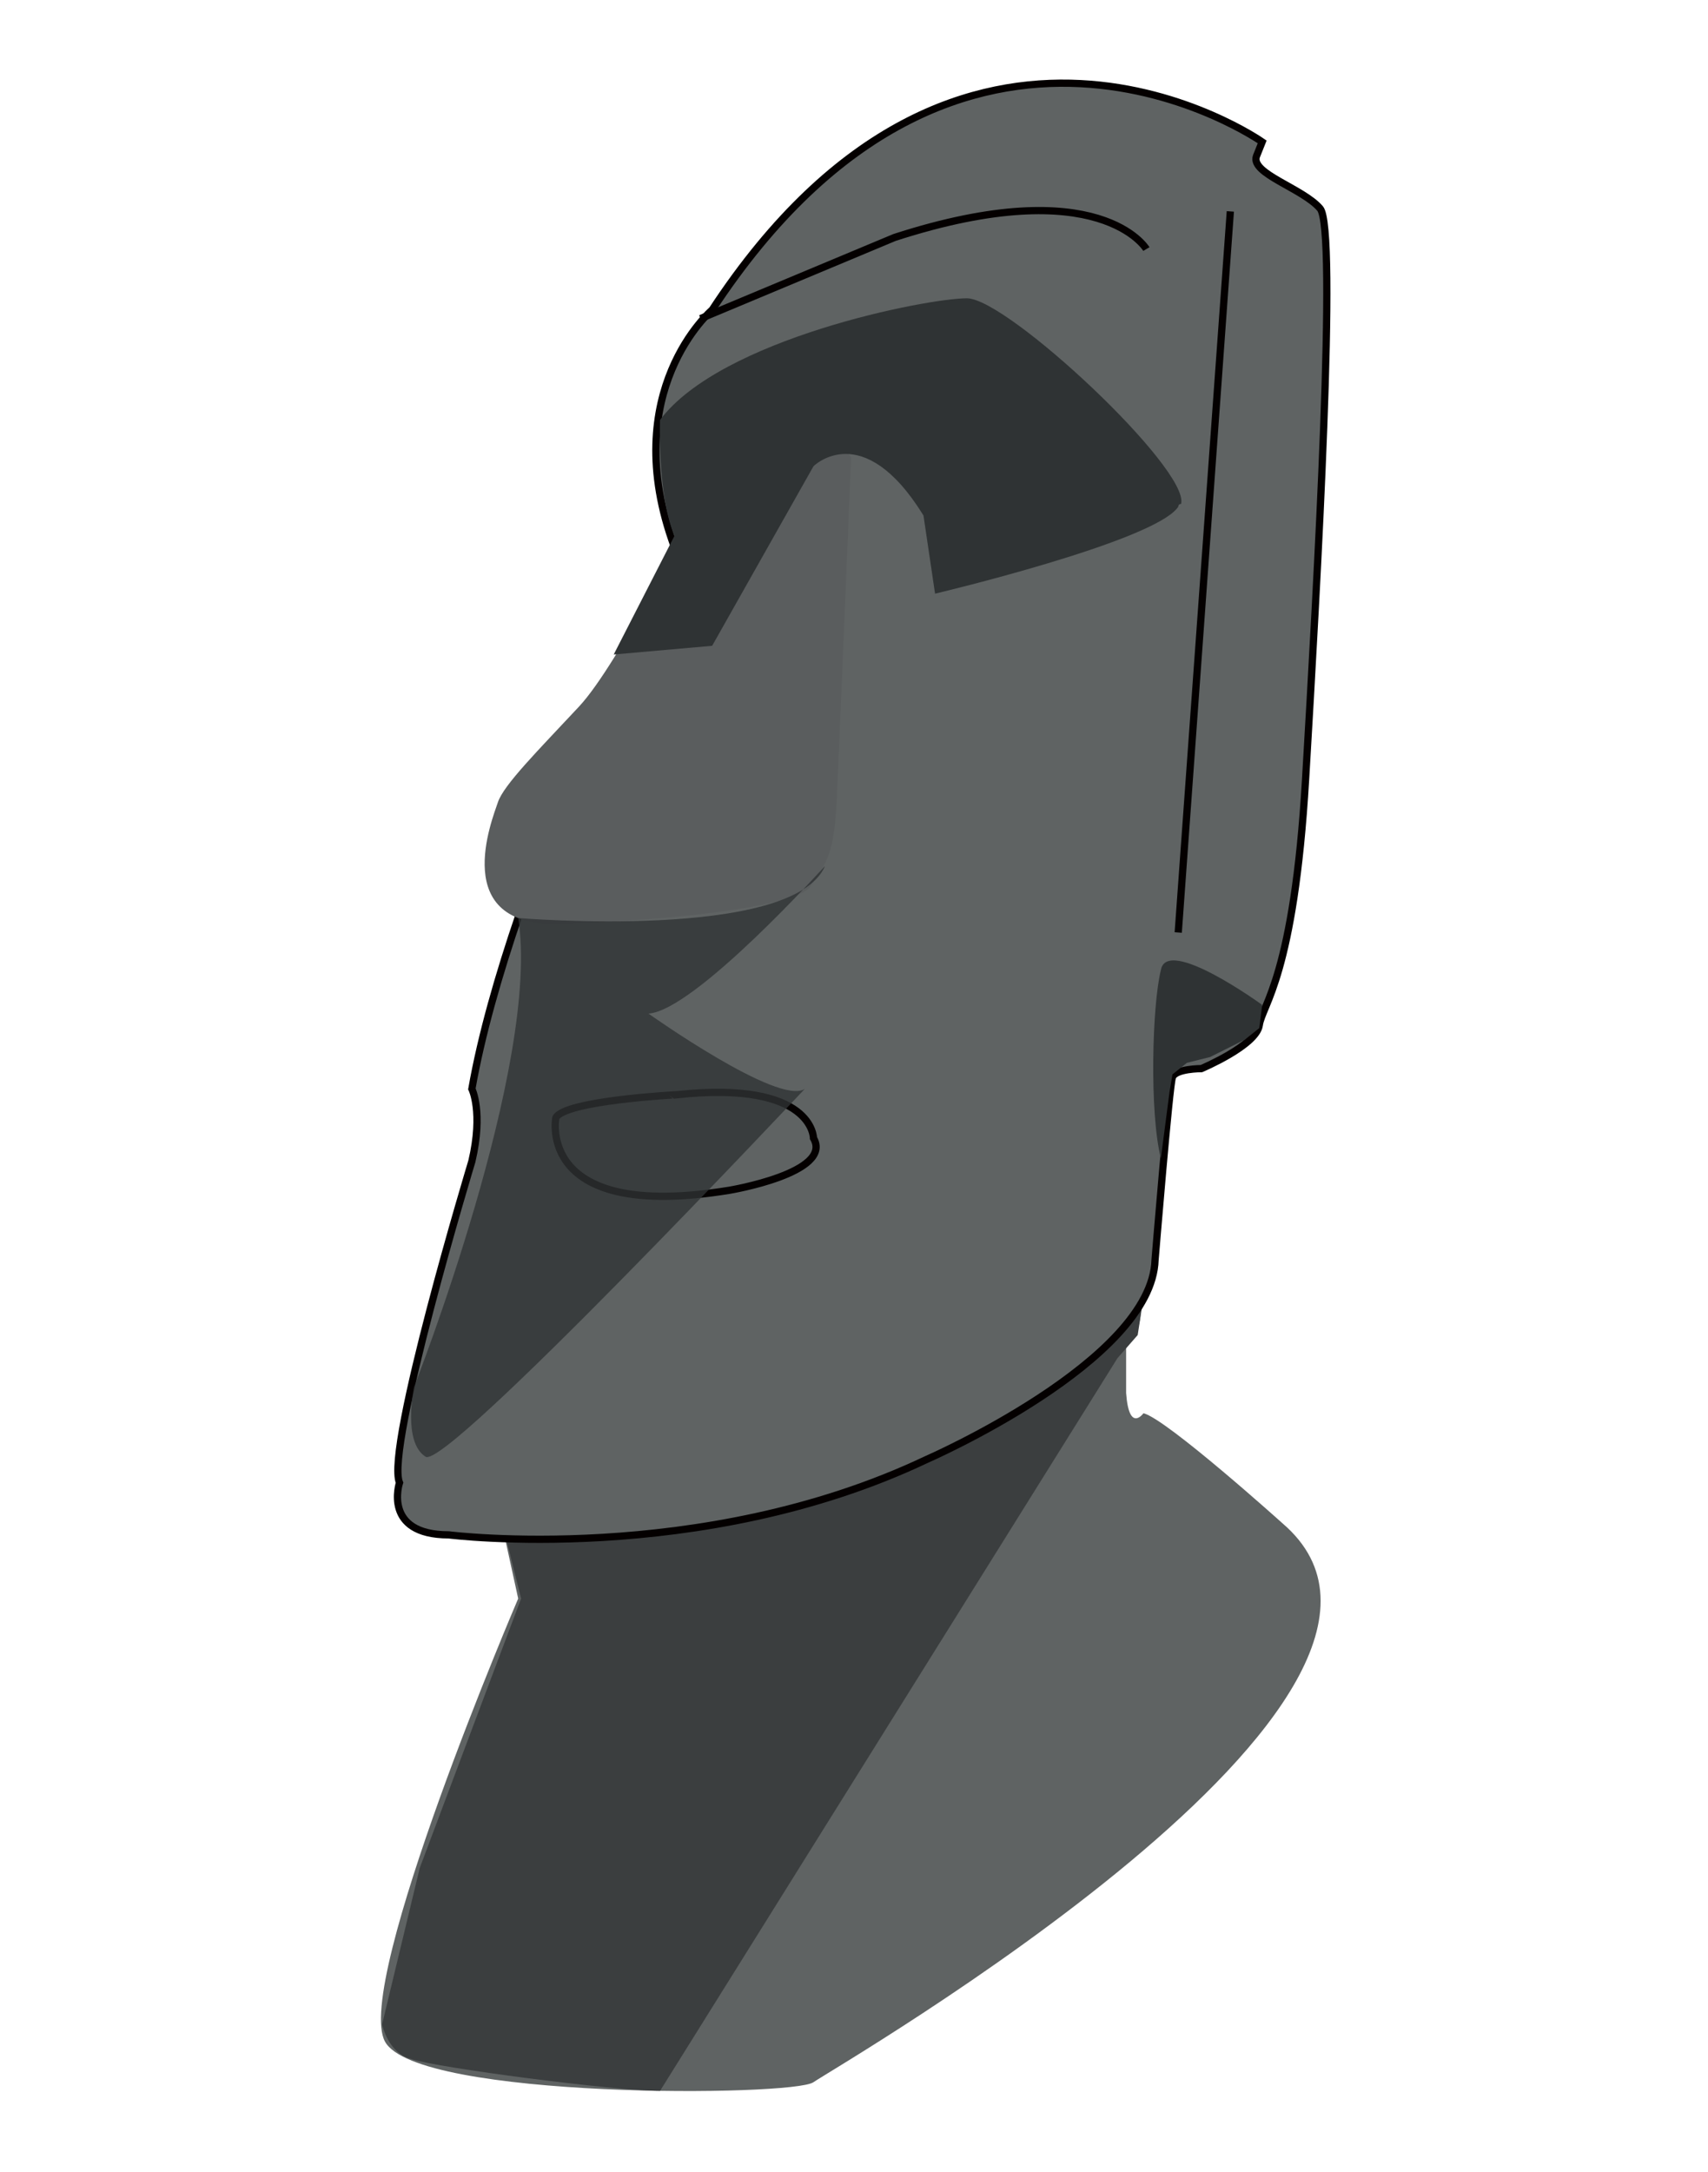 <?xml version="1.0" encoding="utf-8"?>
<!-- Generator: Adobe Illustrator 24.0.2, SVG Export Plug-In . SVG Version: 6.00 Build 0)  -->
<svg version="1.1" id="레이어_1" xmlns="http://www.w3.org/2000/svg" xmlns:xlink="http://www.w3.org/1999/xlink" x="0px"
	 y="0px" viewBox="0 0 59 75" style="enable-background:new 0 0 59 75;" xml:space="preserve">
<style type="text/css">
	.st0{fill:#5F6363;}
	.st1{fill:#3B3E3F;}
	.st2{fill:#5F6363;stroke:#040000;stroke-width:0.25;stroke-miterlimit:10;}
	.st3{fill:#5A5D5E;}
	.st4{fill:#2F3334;}
	.st5{fill:none;stroke:#040000;stroke-width:0.25;stroke-miterlimit:10;}
	.st6{opacity:0.79;fill:#2F3334;enable-background:new    ;}
</style>
<g>
	<path class="st0" d="M17.2,52l0.7,3.2c0,0-5.7,13.3-4.6,15.3s14.1,1.9,14.8,1.4s23.1-13.4,16.2-19.3c0,0-4-3.6-4.8-3.8
		c0,0-0.5,0.7-0.6-0.7v-1.6c0,0,0.8-0.5,0.4-2.3c-0.5-1.8-18.8,4.7-18.8,4.7L17.2,52z"/>
	<path class="st1" d="M22.8,72.2l15.8-25.3l0.7-0.8l0.2-1.3l-2,0.3l-8,3.3l-10.3,3.9l-1.8,0.5l0.6,2.4l-3.5,9.3l-1.3,5.4
		c0,0,0.2,1,1,1.2C15.1,71.4,21.2,72.2,22.8,72.2z"/>
	<path class="st2" d="M43.6,4.9c0,0-10.4-7.3-19,5.8c0,0-3.3,2.8-1.3,8.2c0,0-5.7,11.3-7,18.7c0,0,0.4,0.8,0,2.5c0,0-3,9.9-2.5,11.1
		c0,0-0.6,1.8,1.7,1.8c0,0,8.7,1.1,16.5-2.6c0,0,7.8-3.4,7.9-6.9c0,0,0.5-6.1,0.6-6.3c0.1-0.3,1-0.3,1-0.3s1.9-0.8,2-1.5
		s1.2-1.7,1.6-8.5s1.1-19,0.5-19.7S43.2,6,43.4,5.4C43.6,4.9,43.6,4.9,43.6,4.9z"/>
	<path class="st3" d="M24,17.6c0,0-2.6,5.3-4,6.8s-2.6,2.7-2.8,3.3c-0.2,0.6-1.7,4.3,2.1,4.2s8.3-0.6,8.7-1.3s0.8-0.8,0.9-2.9
		s0.5-11.9,0.5-11.9l-1.5-2.1L26.6,15l-2.1,1.9l-0.3,0.8L24,17.6z"/>
	<path class="st4" d="M21.2,22.6l3.4-0.3l3.5-6.2c0,0,1.7-1.7,3.8,1.7l0.4,2.7c0,0,7.6-1.8,8.4-3c0,0,0-0.1,0.1-0.1
		c0.3-1.2-6-7.1-7.4-7.1s-8.5,1.4-10.6,4.2c0,0-0.1,2.6,0.5,4"/>
	<line class="st5" x1="40.7" y1="32.2" x2="42.5" y2="7.3"/>
	<path class="st5" d="M39.6,8.6c0,0-1.6-2.7-8.7-0.4L24.2,11"/>
	<path class="st4" d="M43.6,34.7c0,0-3.3-2.4-3.5-1.2c-0.3,1.2-0.4,4.9,0,6.5l0.3-2.3l0.1-0.6l0.5-0.4l0.8-0.2l1.2-0.6l0.5-0.4
		L43.6,34.7z"/>
	<path class="st5" d="M19.2,38.6c0,0-0.7,3.6,6,2.5c0,0,3.6-0.6,2.9-1.8c0,0,0-2-4.7-1.5C23.4,37.8,19.5,38,19.2,38.6z"/>
	<path class="st6" d="M17.9,31.7c0,0,9.5,0.8,10.6-1.8c0,0-4.5,5-6.1,5.1c0,0,4.5,3.2,5.4,2.6c0,0-12.4,13.2-13.1,12.7
		c-0.8-0.5-0.4-2.4-0.4-2.4S18.7,36.7,17.9,31.7z"/>
</g>
</svg>
